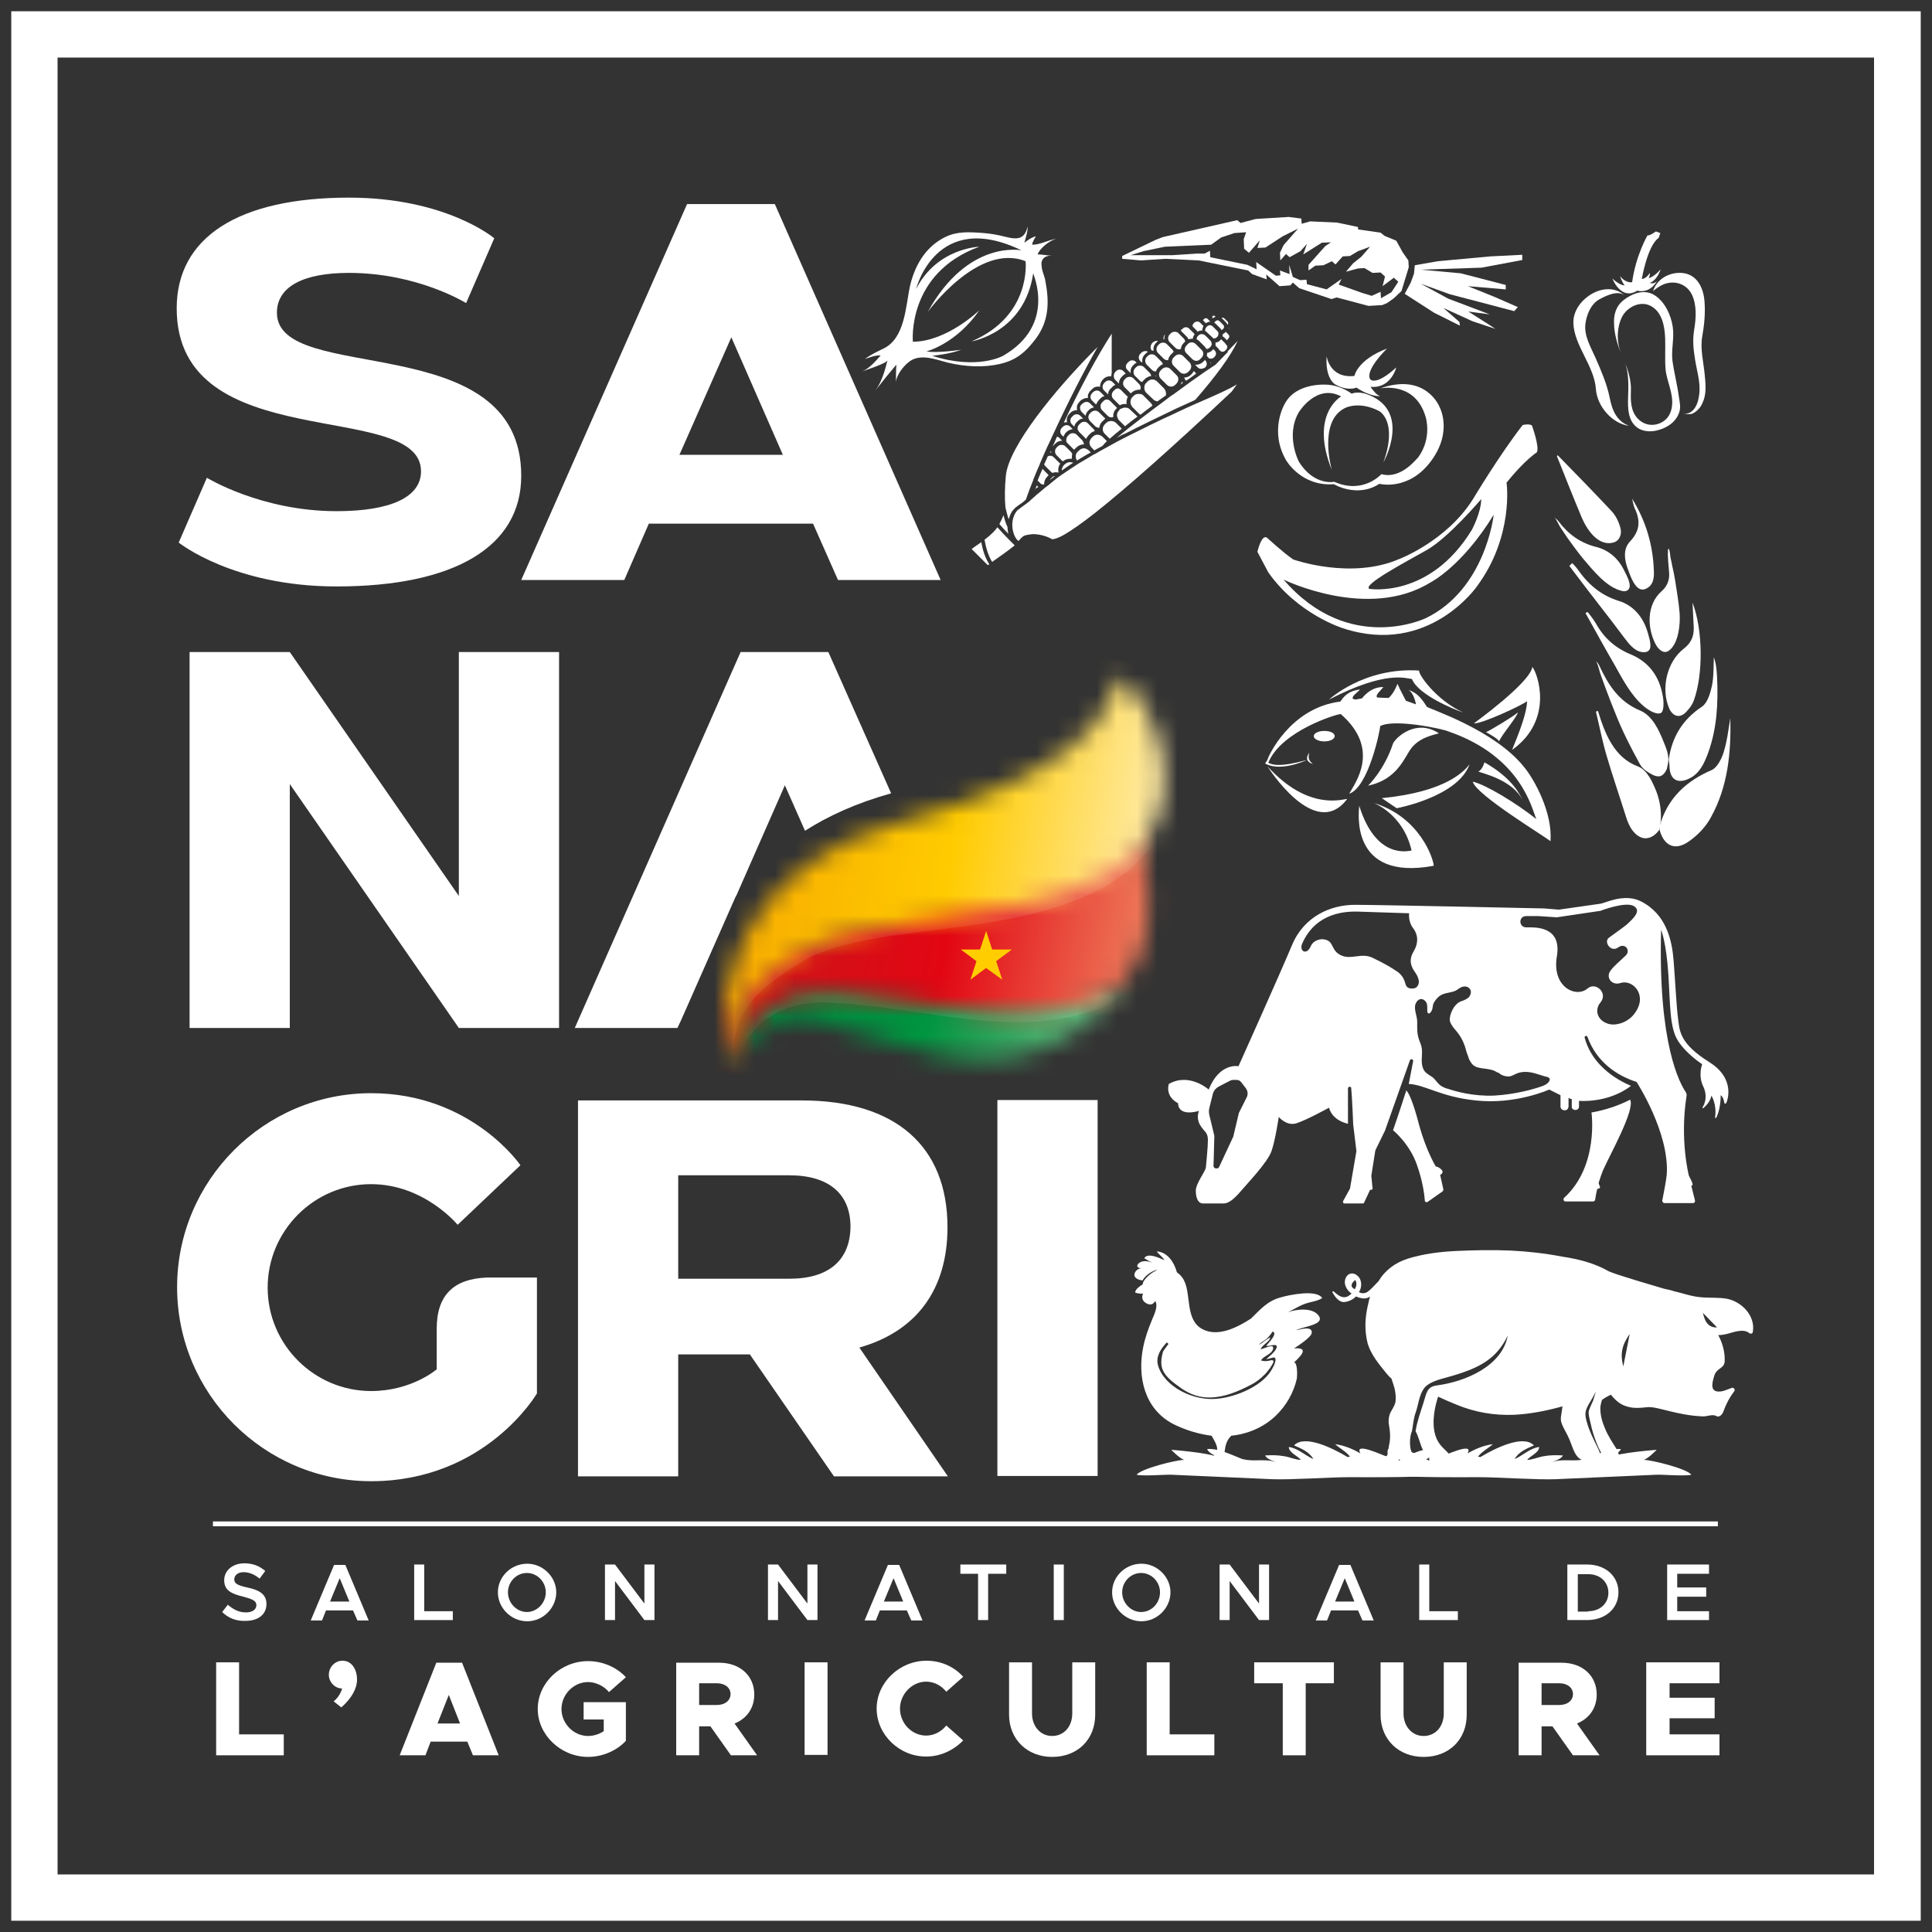 <svg width="96" height="96" viewBox="0 0 96 96" fill="none" xmlns="http://www.w3.org/2000/svg">
<rect x="0" y="0" width="96" height="96" fill="#333333" stroke="none"/>
<path d="M11.04 80.1L11.32 79.74C11.58 79.96 11.86 80.12 12.22 80.12C12.56 80.12 12.74 79.96 12.74 79.76C12.74 79.54 12.54 79.46 12.1 79.34C11.52 79.2 11.14 79.04 11.14 78.52C11.14 78.04 11.56 77.68 12.14 77.68C12.58 77.68 12.9 77.82 13.18 78.06L12.9 78.44C12.66 78.24 12.38 78.12 12.1 78.12C11.82 78.12 11.64 78.28 11.64 78.48C11.64 78.7 11.84 78.78 12.28 78.88C12.86 79 13.24 79.2 13.24 79.7C13.24 80.2 12.86 80.54 12.2 80.54C11.74 80.56 11.34 80.4 11.04 80.1Z" fill="white"/>
<path d="M17.54 80.02H16.2L16 80.52H15.44L16.6 77.76H17.16L18.32 80.52H17.76L17.54 80.02ZM17.36 79.58L16.88 78.42L16.4 79.58H17.36Z" fill="white"/>
<path d="M22.5 80.06V80.5H20.58V77.74H21.08V80.06H22.5Z" fill="white"/>
<path d="M24.74 79.12C24.74 78.34 25.4 77.7 26.2 77.7C26.98 77.7 27.64 78.36 27.64 79.12C27.64 79.9 26.98 80.56 26.2 80.56C25.4 80.56 24.74 79.9 24.74 79.12ZM27.12 79.12C27.12 78.6 26.7 78.16 26.18 78.16C25.66 78.16 25.24 78.6 25.24 79.12C25.24 79.66 25.68 80.1 26.18 80.1C26.68 80.1 27.12 79.66 27.12 79.12Z" fill="white"/>
<path d="M30.06 77.74H30.56L32.02 79.68V77.74H32.52V80.5H32.02L30.56 78.56V80.5H30.06V77.74Z" fill="white"/>
<path d="M38.16 77.74H38.66L40.12 79.68V77.74H40.62V80.5H40.12L38.66 78.56V80.5H38.16V77.74Z" fill="white"/>
<path d="M45.06 80.02H43.72L43.52 80.52H42.96L44.12 77.76H44.68L45.84 80.52H45.28L45.06 80.02ZM44.88 79.58L44.4 78.42L43.92 79.58H44.88Z" fill="white"/>
<path d="M48.6 78.2H47.72V77.74H50V78.2H49.1V80.5H48.6V78.2Z" fill="white"/>
<path d="M52.86 77.74H52.36V80.5H52.86V77.74Z" fill="white"/>
<path d="M55.26 79.12C55.26 78.34 55.92 77.7 56.72 77.7C57.5 77.7 58.16 78.36 58.16 79.12C58.16 79.9 57.5 80.56 56.72 80.56C55.92 80.56 55.26 79.9 55.26 79.12ZM57.64 79.12C57.64 78.6 57.22 78.16 56.7 78.16C56.18 78.16 55.76 78.6 55.76 79.12C55.76 79.66 56.2 80.1 56.7 80.1C57.22 80.1 57.64 79.66 57.64 79.12Z" fill="white"/>
<path d="M60.6 77.74H61.1L62.56 79.68V77.74H63.06V80.5H62.56L61.1 78.56V80.5H60.6V77.74Z" fill="white"/>
<path d="M67.48 80.02H66.14L65.94 80.52H65.38L66.54 77.76H67.1L68.26 80.52H67.7L67.48 80.02ZM67.3 79.58L66.82 78.42L66.34 79.58H67.3Z" fill="white"/>
<path d="M72.44 80.06V80.5H70.52V77.74H71.02V80.06H72.44Z" fill="white"/>
<path d="M77.88 77.74H78.86C79.78 77.74 80.42 78.32 80.42 79.12C80.42 79.92 79.78 80.5 78.86 80.5H77.88V77.74ZM78.92 80.06C79.5 80.06 79.92 79.68 79.92 79.14C79.92 78.6 79.5 78.22 78.92 78.22H78.4V80.08H78.92V80.06Z" fill="white"/>
<path d="M83.34 78.2V78.88H84.78V79.34H83.34V80.06H84.92V80.5H82.84V77.74H84.92V78.2H83.34Z" fill="white"/>
<path d="M14.1 86.18V87.22H10.74V82.6H11.88V86.18H14.1Z" fill="white"/>
<path d="M16.58 84.54C16.8 84.36 16.94 84.12 17 83.9C16.64 83.9 16.34 83.58 16.34 83.22C16.34 82.84 16.64 82.52 17.02 82.52C17.44 82.52 17.74 82.9 17.74 83.46C17.74 83.9 17.48 84.38 16.96 84.84L16.58 84.54Z" fill="white"/>
<path d="M23.22 86.54H21.4L21.14 87.22H19.86L21.68 82.62H22.96L24.78 87.22H23.5L23.22 86.54ZM22.86 85.64L22.3 84.22L21.74 85.64H22.86Z" fill="white"/>
<path d="M29 84.58H31.1V86.5C30.64 87 29.92 87.3 29.22 87.3C27.86 87.3 26.72 86.2 26.72 84.92C26.72 83.62 27.86 82.54 29.22 82.54C29.94 82.54 30.64 82.84 31.1 83.34L30.26 84.08C30.02 83.78 29.6 83.58 29.22 83.58C28.5 83.58 27.9 84.2 27.9 84.92C27.9 85.66 28.52 86.26 29.22 86.26C29.48 86.26 29.76 86.18 30 86.02V85.44H29V84.58Z" fill="white"/>
<path d="M36.32 87.22L35.3 85.78H34.74V87.22H33.6V82.62H35.74C36.76 82.62 37.48 83.26 37.48 84.2C37.48 84.88 37.1 85.4 36.5 85.64L37.62 87.22H36.32ZM34.74 84.72H35.62C36.02 84.72 36.3 84.5 36.3 84.18C36.3 83.86 36.02 83.64 35.62 83.64H34.74V84.72Z" fill="white"/>
<path d="M41.12 82.6H39.98V87.2H41.12V82.6Z" fill="white"/>
<path d="M43.56 84.9C43.56 83.6 44.7 82.52 46.04 82.52C46.76 82.52 47.42 82.82 47.86 83.32L47.02 84.06C46.78 83.76 46.42 83.56 46.02 83.56C45.32 83.56 44.72 84.18 44.72 84.9C44.72 85.64 45.32 86.24 46.02 86.24C46.42 86.24 46.78 86.04 47.02 85.74L47.86 86.48C47.4 86.96 46.74 87.28 46.04 87.28C44.7 87.3 43.56 86.2 43.56 84.9Z" fill="white"/>
<path d="M50.14 85.2V82.6H51.28V85.14C51.28 85.78 51.7 86.26 52.28 86.26C52.86 86.26 53.28 85.8 53.28 85.14V82.6H54.42V85.2C54.42 86.44 53.54 87.3 52.28 87.3C51.04 87.3 50.14 86.42 50.14 85.2Z" fill="white"/>
<path d="M60.34 86.18V87.22H56.98V82.6H58.12V86.18H60.34Z" fill="white"/>
<path d="M63.74 83.64H62.32V82.6H66.28V83.64H64.88V87.22H63.74V83.64Z" fill="white"/>
<path d="M68.6 85.2V82.6H69.74V85.14C69.74 85.78 70.16 86.26 70.74 86.26C71.32 86.26 71.74 85.8 71.74 85.14V82.6H72.88V85.2C72.88 86.44 72 87.3 70.74 87.3C69.48 87.3 68.6 86.42 68.6 85.2Z" fill="white"/>
<path d="M78.16 87.22L77.14 85.78H76.6V87.22H75.46V82.62H77.6C78.62 82.62 79.34 83.26 79.34 84.2C79.34 84.88 78.96 85.4 78.36 85.64L79.48 87.22H78.16ZM76.6 84.72H77.48C77.88 84.72 78.16 84.5 78.16 84.18C78.16 83.86 77.88 83.64 77.48 83.64H76.6V84.72Z" fill="white"/>
<path d="M82.96 83.64V84.36H85.2V85.38H82.96V86.18H85.44V87.22H81.8V82.6H85.44V83.64H82.96Z" fill="white"/>
<path d="M93.14 93.14H2.86V2.86H93.12V93.14H93.14ZM95.44 0.56H0.56V95.44H95.44V0.56Z" fill="white"/>
<mask id="mask0_53_200" style="mask-type:luminance" maskUnits="userSpaceOnUse" x="36" y="48" width="20" height="6">
<path d="M45.38 49.24C41.22 48.88 39.8 48.64 38.16 49.72C36.52 50.8 36.4 53.14 36.4 53.14C36.4 53.14 37 51.18 39.14 50.72C40.2 50.5 41.84 51.08 43.74 51.66C45.7 52.26 47.92 52.88 49.98 52.58C54.02 52 55.82 48.82 55.82 48.82C55.82 48.82 49.56 49.6 45.38 49.24Z" fill="white"/>
</mask>
<g mask="url(#mask0_53_200)">
<path d="M57.16 49.08L38.28 42.92L35.08 52.7L53.96 58.86L57.16 49.08Z" fill="url(#paint0_linear_53_200)"/>
</g>
<mask id="mask1_53_200" style="mask-type:luminance" maskUnits="userSpaceOnUse" x="36" y="48" width="20" height="6">
<path d="M45.38 49.24C41.22 48.88 39.8 48.64 38.16 49.72C36.52 50.8 36.4 53.14 36.4 53.14C36.4 53.14 37 51.18 39.14 50.72C40.2 50.5 41.84 51.08 43.74 51.66C45.7 52.26 47.92 52.88 49.98 52.58C54.02 52 55.82 48.82 55.82 48.82C55.82 48.82 49.56 49.6 45.38 49.24Z" fill="white"/>
</mask>
<g mask="url(#mask1_53_200)">
<g opacity="0.1">
<mask id="mask2_53_200" style="mask-type:luminance" maskUnits="userSpaceOnUse" x="36" y="41" width="22" height="13">
<path d="M57.16 41.76H36.36V53.62H57.16V41.76Z" fill="white"/>
</mask>
<g mask="url(#mask2_53_200)">
<path d="M36.46 53.62C36.46 53.62 36.66 49.56 41.38 49.821C46.08 50.081 50.42 51.66 54.56 50.141C58.72 48.62 56.64 41.74 56.64 41.74C56.64 41.74 43.42 46.1 39.48 47.321C35.54 48.56 36.46 53.62 36.46 53.62Z" fill="white"/>
</g>
</g>
</g>
<mask id="mask3_53_200" style="mask-type:luminance" maskUnits="userSpaceOnUse" x="36" y="41" width="22" height="13">
<path d="M39.42 46.84C35.48 48.06 36.4 53.12 36.4 53.12C36.4 53.12 36.6 49.06 41.32 49.32C46.02 49.58 50.36 51.16 54.5 49.64C58.66 48.12 56.58 41.24 56.58 41.24C56.58 41.24 43.36 45.62 39.42 46.84Z" fill="white"/>
</mask>
<g mask="url(#mask3_53_200)">
<path d="M60.9 41.7L36.34 36.9L33.24 52.7L57.8 57.5L60.9 41.7Z" fill="url(#paint1_linear_53_200)"/>
</g>
<mask id="mask4_53_200" style="mask-type:luminance" maskUnits="userSpaceOnUse" x="36" y="41" width="22" height="13">
<path d="M39.42 46.84C35.48 48.06 36.4 53.12 36.4 53.12C36.4 53.12 36.6 49.06 41.32 49.32C46.02 49.58 50.36 51.16 54.5 49.64C58.66 48.12 56.58 41.24 56.58 41.24C56.58 41.24 43.36 45.62 39.42 46.84Z" fill="white"/>
</mask>
<g mask="url(#mask4_53_200)">
<g opacity="0.1">
<mask id="mask5_53_200" style="mask-type:luminance" maskUnits="userSpaceOnUse" x="36" y="31" width="23" height="23">
<path d="M58.58 31.7H36.04V53.58H58.58V31.7Z" fill="white"/>
</mask>
<g mask="url(#mask5_53_200)">
<path d="M36.46 53.56C35.12 49.261 36.78 44.641 44.7 41.6C52.1 38.761 55.88 34.74 56.18 31.68C58.6 33.861 60.56 40.84 54.9 44.041C50.14 46.74 43.1 45.74 39.72 47.861C37.4 49.321 36.14 50.441 36.46 53.56Z" fill="white"/>
</g>
</g>
</g>
<mask id="mask6_53_200" style="mask-type:luminance" maskUnits="userSpaceOnUse" x="36" y="33" width="22" height="21">
<path d="M44.6 40.88C37.24 42.86 35.06 48.82 36.4 53.14C36.08 50 37.34 48.84 39.66 47.4C43.2 45.2 50.22 46.12 54.84 43.5C60.48 40.3 56.82 34.38 55.66 33.62C54.94 35.66 53.46 38.52 44.6 40.88Z" fill="white"/>
</mask>
<g mask="url(#mask6_53_200)">
<path d="M63.52 34.1L35.7 29.66L32.02 52.66L59.86 57.1L63.52 34.1Z" fill="url(#paint2_linear_53_200)"/>
</g>
<path d="M49 46.26L49.3 47.18H50.28L49.5 47.76L49.8 48.68L49 48.1L48.22 48.68L48.52 47.76L47.74 47.18H48.7L49 46.26Z" fill="#FFCD00"/>
<path d="M81 54.64C81 54.64 80.22 55.08 79.08 55.28C79.08 55.28 79.46 57.94 77.72 59.52C77.66 59.58 77.7 59.7 77.78 59.7H79.16C79.2 59.7 79.26 59.66 79.26 59.62C79.28 59.52 79.3 59.34 79.36 59.1C79.36 59.06 79.5 59.06 79.5 59.02C79.52 58.94 79.42 58.84 79.44 58.76C79.5 58.58 79.56 58.38 79.64 58.18C80 57.36 81.26 55.14 81 54.64Z" fill="white"/>
<path d="M69.88 54.18C69.88 54.18 69.4 55.66 69.22 56.16C69.22 56.16 70.06 56.84 70.42 57.92C70.7 58.72 70.78 59.38 70.8 59.66C70.8 59.72 70.88 59.76 70.94 59.72L71.68 59.2C71.7 59.18 71.72 59.14 71.72 59.1L71.56 58.38L71.62 58.34C71.68 58.3 71.7 58.22 71.66 58.16C71.6 58.08 71.52 58.02 71.42 57.98L71.34 57.96C71.34 57.96 70.86 57.16 70.52 55.92C70.2 54.68 70 54.32 69.88 54.18Z" fill="white"/>
<path d="M84.94 52.78C83.44 51.84 83.46 51.22 83.38 50.6C83.3 50 83.24 48.72 83.16 47.72C83.08 46.72 82.8 45.44 81.56 44.8C81.22 44.62 80.74 44.54 80.06 44.74L79.56 44.9L77.46 45.2L76.74 45.14C76.74 45.14 68.5 44.96 67.32 44.96C66.14 44.96 64.8 45.52 64.2 46.96C63.58 48.44 61.54 52.98 61.54 52.98C61.54 52.98 60.6 52.78 60.06 54.14C60.06 54.14 59.1 53.28 58.08 53.86C58.08 53.86 57.86 54.46 58.54 54.82C58.54 54.82 58.48 55.5 59.58 55.2C59.58 55.2 59.42 55.52 59.62 55.88C59.82 56.24 60.02 56.24 60.02 56.64C60.02 57.02 59.94 57.76 59.92 58C59.9 58.22 59.4 58.82 59.42 59.18C59.42 59.5 59.52 59.8 59.78 59.8H60.8C61.06 59.8 61.34 59.56 61.68 59.16C62.02 58.76 62.98 57.76 63.18 57.2C63.38 56.62 63.54 55.5 63.54 55.5C63.54 55.5 63.92 55.96 64.4 55.82C64.88 55.68 66.04 55.04 66.04 55.04C66.04 55.04 66.14 55.64 66.98 55.84V54.08C66.98 54.04 67.02 54 67.06 54C67.1 54 67.14 54.02 67.14 54.06C67.18 54.4 67.24 55.88 67.24 55.88L67.4 57.2L67.08 59.06L66.74 59.68C66.72 59.72 66.74 59.8 66.8 59.8H67.72C67.74 59.8 67.78 59.78 67.78 59.76L68.08 59.12H68.14C68.18 59.12 68.22 59.08 68.2 59.04L68.14 58.42L68.34 57.16L68.82 56.18L70.06 52.68C70.08 52.64 70.12 52.62 70.16 52.64C70.2 52.64 70.22 52.68 70.22 52.72L70 53.86C70.82 53.9 71.58 54.5 73.32 54.68C75.3 54.9 76.98 54.14 76.98 54.14L77.54 54.42V54.98C77.54 55.22 77.94 55.26 77.94 54.96C77.94 54.66 77.94 54.56 77.94 54.56L78.1 54.62V55C78.1 55.2 78.46 55.22 78.46 54.98C78.46 54.76 78.46 54.7 78.46 54.7C78.46 54.7 79.88 54.84 81.04 53.96C81.08 53.94 79.22 53.34 78.74 51.56C78.74 51.52 78.74 51.5 78.78 51.48C78.82 51.46 78.86 51.48 78.88 51.52C79.34 52.8 80.38 53.46 81.32 53.76C81.32 53.76 82.96 56.28 82.82 58.36C82.8 58.62 82.66 59.34 82.6 59.64C82.58 59.7 82.64 59.78 82.7 59.78H84.12C84.2 59.78 84.24 59.72 84.22 59.64L84.04 58.92C84.04 58.92 84.08 58.92 84.1 58.88C84.12 58.82 84.04 58.66 84.04 58.66L83.92 58.42C83.92 58.42 83.46 56.66 83.8 54.48C83.82 54.4 83.8 54.32 83.76 54.26C83.48 53.84 82.38 51.9 82.54 46.2C82.54 46.2 82.8 46.84 82.9 48.42C83 50 82.96 51.06 83.38 51.72C83.8 52.38 84.58 52.88 84.58 52.88C84.58 52.88 84.36 53.44 84.64 54C84.84 54.42 84.74 54.8 84.6 55.02C84.58 55.06 84.62 55.08 84.64 55.06C84.78 54.94 84.98 54.74 85.04 54.44C85.04 54.44 85.32 54.88 85.22 55.52C85.22 55.56 85.26 55.56 85.28 55.54C85.38 55.34 85.5 54.96 85.5 54.42C85.5 54.42 85.64 54.5 85.68 54.8C85.68 54.84 85.76 54.86 85.78 54.8C85.92 54.48 86.1 53.5 84.94 52.78ZM61.96 54.5L61.56 55.3L61.28 56.48L60.58 57.98C60.56 58.04 60.5 58.06 60.44 58.06C60.36 58.06 60.28 58 60.3 57.9L60.34 56.44L60.1 55.44C60.06 55.3 60.06 55.16 60.1 55.02L60.26 54.38C60.3 54.2 60.42 54.06 60.58 53.98L61.12 53.7C61.16 53.68 61.22 53.66 61.26 53.66H61.44C61.54 53.66 61.62 53.7 61.68 53.78L61.88 54.04C62 54.18 62.02 54.36 61.96 54.5ZM69.84 48.9C69.78 48.7 69.72 48.5 69.46 48.3C69.14 48.08 68.8 47.88 68.22 47.6C67.66 47.32 67.16 47.7 66.66 47.48C66.2 47.28 66.26 46.92 66.02 46.76C65.7 46.56 65.26 46.72 65.14 47C65.02 47.28 64.86 47.32 64.76 47.26C64.66 47.2 64.64 47.04 64.7 46.9C65 46.2 65.72 45.22 67.56 45.3C69.42 45.36 70.02 45.38 70.02 45.38C70.02 45.38 69.96 45.8 70.22 46.12C70.46 46.44 70.5 46.84 70.24 47.28C69.98 47.72 70.12 48.04 70.32 48.32C70.42 48.46 70.48 48.6 70.5 48.74C70.52 48.88 70.44 49.06 70.3 49.1C70.14 49.14 69.9 49.14 69.84 48.9ZM76.66 53.96C76.22 54.12 75.3 54.38 74.24 54.44C73.2 54.48 72.36 54.24 71.94 54.1C71.84 54.08 71.76 54.04 71.68 54C71.64 53.98 71.62 53.96 71.58 53.94C71.42 53.82 71.34 53.66 71.2 53.54C71.06 53.44 70.9 53.36 70.8 53.24C70.58 52.96 70.66 52.6 70.66 52.26C70.66 52.08 70.62 51.92 70.54 51.74C70.4 51.38 70.42 51.14 70.42 50.76C70.42 50.46 70.2 50.08 70.38 49.8C70.48 49.64 70.64 49.58 70.8 49.72C70.94 49.84 70.92 50.02 70.92 50.2C70.92 50.44 71.06 50.38 71.14 50.22C71.2 50.1 71.18 49.96 71.24 49.84C71.32 49.7 71.42 49.56 71.58 49.46C71.74 49.36 71.92 49.34 72.1 49.3C72.18 49.28 72.26 49.26 72.34 49.22C72.42 49.18 72.48 49.12 72.56 49.08C72.7 49 72.9 48.98 73.02 49.12C73.14 49.24 73.08 49.44 72.98 49.56C72.86 49.66 72.72 49.72 72.58 49.76C72.44 49.82 72.34 49.92 72.24 50.06C72.14 50.22 72.06 50.4 72.04 50.6C72.02 50.78 72.12 50.92 72.22 51.06C72.34 51.2 72.46 51.34 72.56 51.5C72.66 51.66 72.74 51.84 72.8 52.02C72.84 52.16 72.88 52.32 72.94 52.46C72.98 52.6 73.04 52.74 73.14 52.86C73.24 52.98 73.38 53.04 73.52 53.06C73.68 53.1 73.86 53.1 74.02 53.14C74.16 53.16 74.3 53.22 74.42 53.3C74.44 53.3 74.44 53.3 74.46 53.3C74.56 53.4 74.7 53.46 74.84 53.48C74.9 53.48 74.98 53.5 75.04 53.48C75.12 53.46 75.2 53.42 75.28 53.38C75.56 53.24 75.84 53.24 76.14 53.3C76.4 53.36 76.64 53.46 76.9 53.52C77.14 53.6 76.94 53.86 76.66 53.96ZM81.22 50.36C80.9 50.8 80.32 50.98 79.94 50.88C79.36 50.72 79.22 50.18 79.52 49.82C79.92 49.36 79.3 48.76 78.88 49.12C78.32 49.6 77.1 49.06 77.36 47.52C77.62 45.98 76.22 46.08 75.84 46.08C75.46 46.08 75.44 45.52 75.84 45.52C76.22 45.52 76.44 45.52 76.44 45.52L77.36 45.58L79.52 45.26C79.52 45.26 80.76 44.78 81.18 45.02C81.6 45.26 81.1 45.68 80.92 45.86C80.74 46.04 80.2 46.4 79.94 46.6C79.68 46.8 80.04 47.34 80.4 47.08C80.76 46.82 81.04 47.24 80.78 47.48C80.52 47.74 80.22 47.96 80.02 48.24C79.78 48.56 80.08 49 80.54 48.84C81.14 48.66 81.9 49.46 81.22 50.36Z" fill="white"/>
<path d="M56.4 64.22C56.52 64.28 56.66 64.28 56.8 64.28C56.72 64.44 56.74 64.64 56.96 64.76C57.18 64.88 57.32 64.8 57.4 64.64C57.56 64.9 57.36 65.3 57.26 65.54C57.06 66.02 56.9 66.46 56.8 66.96C56.52 68.38 56.84 70 58.3 70.76C58.9 71.06 59.56 71.26 60.2 71.34C60.32 71.54 60.48 71.8 60.48 72C60.48 72.14 60.42 72.26 60.32 72.34C60.22 72.44 60.1 72.52 59.98 72.58C60.4 72.6 60.68 72.7 60.8 72.38C60.82 72.34 60.82 72.28 60.84 72.2C60.88 71.96 60.88 71.8 61 71.58C61.04 71.5 61.1 71.42 61.18 71.34C61.98 71.26 62.76 70.94 63.38 70.36C63.92 69.84 64.28 69.2 64.44 68.5C64.46 68.38 64.48 67.7 64.3 67.7C64.64 67.38 65.08 66.94 64.3 67C64.46 66.9 65.14 66.46 65.18 66.24C65.22 65.86 64.62 66.06 64.4 66.1C64.7 65.92 65.82 65.84 65.54 65.4C65.26 64.96 64.46 65.04 64 65.2C64.3 65.06 64.56 64.88 64.86 64.78C65.14 64.68 65.46 64.66 65.7 64.5C65.42 64.06 64.08 64.34 63.66 64.46C62.96 64.64 62.6 65.1 62.16 65.52C61.48 65.96 60.54 66.44 59.78 66.06C58.88 65.62 59.2 64.36 58.84 63.64C58.76 63.46 58.62 63.32 58.48 63.22C58.34 62.72 58.02 62.22 57.48 62.18C57.58 62.34 57.76 62.44 57.86 62.62C57.64 62.52 57.02 62.22 56.86 62.52C56.98 62.6 57.12 62.68 57.28 62.74C57.1 62.68 56.84 62.62 56.66 62.72C56.44 62.84 56.46 63.02 56.74 63.02C56.5 63 56.26 63.3 56.42 63.48C56.5 63.56 56.64 63.62 56.78 63.62C56.88 63.38 57.32 63.1 57.52 63.1C57.22 63.22 56.9 63.5 56.8 63.72C56.8 63.76 56.78 63.78 56.78 63.82C56.62 63.92 56.44 64.04 56.4 64.22ZM57.98 66.7C58 66.72 58.02 66.74 58.06 66.78C58 66.88 57.8 67.1 57.78 67.2C57.72 67.42 57.68 67.64 57.72 67.88C57.8 68.36 58.3 68.7 58.72 69C59.14 69.28 59.6 69.46 60.16 69.44C60.86 69.42 61.52 69.14 62.1 68.84C62.42 68.68 62.62 68.52 62.86 68.28C62.96 68.18 63.04 68.06 63.12 67.96C63.14 67.92 63.28 67.72 63.28 67.66C63.28 67.54 63.12 67.6 63.02 67.62C62.9 67.64 62.78 67.64 62.66 67.6C62.76 67.38 63.2 67.3 63.26 67.02C63.32 66.72 62.78 67.04 62.64 67.04C62.72 66.82 63.08 66.68 63.12 66.46C62.92 66.54 62.76 66.72 62.56 66.82C62.64 66.7 62.8 66.64 62.92 66.54C63.06 66.42 63.14 66.3 63.24 66.16C63.52 66.28 62.98 66.76 62.92 66.88C63.12 66.9 63.54 66.7 63.42 67C63.32 67.22 63.1 67.36 62.92 67.54C62.94 67.54 62.98 67.54 63 67.52C63.18 67.5 63.38 67.36 63.38 67.56C63.38 67.74 63.24 67.98 63.14 68.14C62.66 68.88 61.46 69.4 60.52 69.5C59.3 69.64 57.84 68.9 57.54 67.84C57.42 67.4 57.68 67.02 57.98 66.7Z" fill="white"/>
<path d="M85.84 64.54C85.42 64.46 84.96 64.5 84.52 64.46C84.04 64.42 83.62 64.26 83.18 64.16C83.02 64.1 82.86 64.08 82.7 64.04C82.38 63.94 80.28 63.34 79.92 63.16C79.22 62.76 78.42 62.56 77.62 62.44C76.78 62.28 75.92 62.18 75.06 62.14C74.16 62.1 73.26 62.12 72.36 62.16C71.54 62.2 70.74 62.3 69.96 62.54C69.32 62.74 68.8 63.14 68.5 63.66C68.32 63.84 68.14 64.06 67.94 64.2C67.84 64.26 67.72 64.28 67.6 64.24C67.58 64.22 67.54 64.22 67.52 64.2L67.54 64.18C67.68 63.96 67.68 63.58 67.46 63.4C67.3 63.24 67.04 63.22 66.9 63.44C66.72 63.74 66.88 64.08 67.16 64.28C67.1 64.32 67.06 64.36 67 64.4C66.72 64.56 66.48 64.36 66.28 64.18C66.24 64.14 66.18 64.18 66.22 64.24C66.34 64.44 66.52 64.7 66.78 64.7C67.02 64.68 67.22 64.58 67.38 64.42C67.52 64.48 67.66 64.52 67.78 64.52C67.9 64.52 68 64.48 68.08 64.42C68.02 64.58 68 64.76 67.96 64.9C67.82 65.52 67.8 66.14 67.96 66.76C68.12 67.3 68.5 67.76 68.84 68.18C68.92 68.28 69.02 68.4 69.14 68.5C69.16 68.58 69.2 68.66 69.22 68.74C69.32 69.02 69.38 69.36 69.34 69.66C69.3 69.88 69.14 70.06 69.06 70.26C69 70.44 68.98 70.62 69.02 70.82C69.08 71.18 69.1 71.46 69.02 71.82C68.96 72.08 69.02 72.34 69.28 72.44C69.46 72.52 70.04 72.7 70.18 72.46C70.26 72.34 70.18 72.22 70.12 72.1C70.04 71.88 70.04 71.42 70.14 71.16C70.14 71.14 70.14 71.14 70.16 71.12C70.2 70.84 70.26 70.42 70.32 70.26C70.48 69.84 70.5 69.32 70.78 68.96C71.08 68.6 71.74 68.5 72.18 68.36C73.54 67.96 74.38 67.5 74.92 66.36C74.64 67.9 72.78 68.66 71.4 68.84C70.88 68.9 70.88 69.26 70.72 69.74C70.58 70.18 70.4 70.68 70.34 71.12C70.5 71.4 70.56 71.76 70.7 72.04C70.84 72.32 70.98 72.42 71.26 72.5C71.48 72.56 71.74 72.64 71.98 72.58C72.12 72.54 72.14 72.38 72.04 72.28C71.8 72.02 71.56 71.86 71.4 71.52C71.12 70.92 71.24 70.12 71.42 69.52L71.46 69.4C71.76 69.54 72.08 69.68 72.38 69.8C73.3 70.18 74.26 70.34 75.24 70.3C76.04 70.26 76.86 70.1 77.64 69.88C77.62 70.06 77.58 70.24 77.56 70.42C77.54 70.6 77.6 70.76 77.68 70.92C77.82 71.18 77.96 71.44 78.06 71.72C78.18 72.02 78.28 72.4 78.6 72.54C78.76 72.6 78.98 72.56 79.16 72.58C79.32 72.6 79.48 72.62 79.64 72.56H79.66C79.54 72.36 79.46 72.06 79.38 71.92C79.18 71.52 78.98 71.12 78.86 70.7C78.72 70.24 78.76 70.08 79 69.68C79.1 69.52 79.2 69.34 79.3 69.14L79.16 69.6C78.9 70.2 78.88 70.06 79.04 70.74C79.16 71.32 79.46 72.16 79.8 72.54C80.08 72.68 80.42 72.6 80.44 72.34C80.44 72.2 80.36 72.08 80.3 71.96C80.1 71.64 79.9 71.34 79.76 71C79.62 70.68 79.52 70.34 79.52 69.98C79.52 69.84 79.56 69.7 79.6 69.56C79.74 69.46 79.88 69.38 80.04 69.3C80.24 69.54 80.46 69.76 80.76 69.86C81.14 70 81.48 69.96 81.88 69.92C82.36 69.88 83.36 70.34 84.64 70.38C84.84 70.38 85.1 70.26 85.28 70.36C85.44 70.46 85.6 70.26 85.64 70.12C85.78 69.74 85.94 69.44 86.18 69.12C86.24 69.04 86.14 68.94 86.06 68.96C85.82 69.04 85.58 69.18 85.32 69.14C84.94 69.08 85.12 68.58 85.18 68.36C85.32 67.92 85.72 68.04 85.7 67.56C85.7 67.12 85.58 66.72 85.38 66.34C85.52 66.34 85.66 66.32 85.82 66.28C86.14 66.2 86.62 66 86.92 66.24C87 66.3 87.1 66.26 87.1 66.16C87.22 65.38 86.56 64.7 85.84 64.54ZM67.32 64.06C67.1 63.96 67.1 63.8 67.34 63.6C67.44 63.76 67.4 63.92 67.32 64.06ZM80.66 67.9C80.5 67.28 80.58 66.86 80.98 66.28L80.66 67.9ZM84.62 65.24L85.32 65.96C84.86 65.98 84.7 65.62 84.62 65.24Z" fill="white"/>
<path d="M81.68 72.54C81.92 72.46 82.32 72.04 82.32 72.04C82.32 72.04 80.46 72.18 80.02 72.4C80.2 72.3 80.46 72.2 80.54 72C79.92 71.96 79.24 72.34 78.68 72.54C78.7 72.52 78.74 72.52 78.76 72.5C78.22 72.66 77.6 72.44 77.06 72.68C77.26 72.58 77.56 72.52 77.66 72.32C77.34 72.3 77.02 72.3 76.7 72.36C76.44 72.4 76.14 72.54 75.88 72.54C76.04 72.34 76.48 72.18 76.48 71.9C76.02 71.96 75.68 72.32 75.26 72.5C75.46 72.14 75.86 71.98 76.22 71.82C75.68 71.26 74.26 71.98 73.56 72.4C73.52 72.4 73.48 72.38 73.44 72.38C73.64 72.12 73.96 71.96 74.18 71.76C73.72 71.82 73.3 72 72.92 72.22C73.28 71.6 71.68 72.38 71.64 72.36C71.46 72.26 71.74 71.92 71.34 71.96C71.04 72 71 72.34 71.02 72.58C70.62 72.42 69.6 71.7 69.22 72.22C69.38 72.4 69.66 72.48 69.84 72.64C69.44 72.7 69.04 72.54 68.62 72.58C68.66 72.84 69.18 72.92 69.4 72.94C69.08 73.18 68.44 73.16 68.04 73.22C69.18 73.44 72.8 73.4 73.5 73.4C74.4 73.4 76.42 73.54 77.32 73.5C78.28 73.46 81.88 73.3 82.28 73.28C82.56 73.26 83.68 73.36 84.04 73.28C83.84 72.98 82.06 72.54 81.68 72.54Z" fill="white"/>
<path d="M58.84 72.54C58.6 72.46 58.2 72.04 58.2 72.04C58.2 72.04 60.06 72.18 60.5 72.4C60.32 72.3 60.06 72.2 59.98 72C60.6 71.96 61.28 72.34 61.84 72.54C61.82 72.52 61.78 72.52 61.76 72.5C62.3 72.66 62.92 72.44 63.46 72.68C63.26 72.58 62.96 72.52 62.86 72.32C63.18 72.3 63.5 72.3 63.82 72.36C64.08 72.4 64.38 72.54 64.64 72.54C64.48 72.34 64.04 72.18 64.04 71.9C64.5 71.96 64.84 72.32 65.26 72.5C65.06 72.14 64.66 71.98 64.3 71.82C64.84 71.26 66.26 71.98 66.96 72.4C67 72.4 67.04 72.38 67.08 72.38C66.88 72.12 66.56 71.96 66.34 71.76C66.8 71.82 67.22 72 67.6 72.22C67.24 71.6 68.84 72.38 68.88 72.36C69.06 72.26 68.78 71.92 69.18 71.96C69.48 72 69.52 72.34 69.5 72.58C69.9 72.42 70.92 71.7 71.3 72.22C71.14 72.4 70.86 72.48 70.68 72.64C71.08 72.7 71.48 72.54 71.9 72.58C71.86 72.84 71.34 72.92 71.12 72.94C71.44 73.18 72.08 73.16 72.48 73.22C71.34 73.44 67.72 73.4 67.02 73.4C66.12 73.4 64.1 73.54 63.2 73.5C62.24 73.46 58.64 73.3 58.24 73.28C57.96 73.26 56.84 73.36 56.48 73.28C56.68 72.98 58.46 72.54 58.84 72.54Z" fill="white"/>
<path d="M76.12 21.14C75.98 21.04 75.66 21.12 75.66 21.12C74.48 22.64 73.18 24.82 73.18 24.82C71.86 26.9 69.52 27.78 69.52 27.78C67.12 28.82 64.26 27.8 64.26 27.8C63.76 27.46 62.96 26.72 62.96 26.72C62.68 26.52 62.48 27.42 62.48 27.42L63.02 28.44C64.5 30.54 66.74 31.22 66.74 31.22C71 32.62 73.4 29.12 73.4 29.12C75.24 26.62 74.86 23.98 74.86 23.98C75.78 22.84 76.36 22.48 76.36 22.48C76.52 22.24 76.12 21.14 76.12 21.14ZM70.88 27.34C71.98 26.72 73.6 24.8 73.6 24.8C73.6 25.46 73.14 26.32 73.14 26.32C71.04 29.76 68.04 29.26 68.04 29.26C67.7 29.06 69.78 27.96 70.88 27.34ZM70.84 30.72C70.84 30.72 67.02 32.56 63.78 28.8C63.78 28.8 67.98 30.86 71.08 28.94C71.08 28.94 72.64 28.16 74.22 25.58C74.22 25.6 73.82 29.28 70.84 30.72Z" fill="white"/>
<path d="M52.26 12.7C52.02 12.7 51.8 12.64 51.56 12.64C51.66 12.34 52.2 11.9 52.54 11.86C52.12 11.9 51.72 12.16 51.3 12.16C51.24 12.14 51.46 11.74 51.48 11.74C51.28 11.78 51.06 11.94 50.9 12.06C50.96 11.84 51.08 11.48 51.06 11.26C50.88 12.08 50.3 11.84 49.68 11.7C49.32 11.62 48.96 11.58 48.6 11.56C47.94 11.52 47.38 11.52 46.78 11.88C45.92 12.38 45.44 13.26 45.22 14.2C45 15.2 44.98 16.8 43.9 17.32C43.58 17.48 43.26 17.62 42.98 17.84C43.2 17.76 43.52 17.64 43.76 17.66C43.52 17.94 43.18 18.32 42.84 18.46C43.02 18.38 44.06 18.06 44.1 17.9C43.98 18.4 43.8 19 43.5 19.4C43.84 18.96 44.18 18.54 44.54 18.12C44.52 18.42 44.52 18.7 44.52 19C44.54 18.6 44.98 18.06 45.32 17.88C45.88 17.6 46.54 17.88 47.1 18.02C47.94 18.22 48.86 18.28 49.7 18.08C50.5 17.9 50.98 17.48 51.46 16.84C52.14 15.94 52.14 14.98 51.94 13.94C51.9 13.7 51.78 13.5 51.76 13.24C51.7 12.9 51.88 12.7 52.26 12.7ZM49.84 17.68C49.84 17.68 48.58 18.4 46.32 17.68C46.32 17.68 47.18 17.6 47.76 17.38C47.76 17.38 46.52 17.56 46.04 17.46C46.04 17.46 47.52 17.08 48.66 15.42C48.66 15.42 47.04 16.98 45.36 16.98C45.36 16.98 45.04 13.58 48.66 12.26C48.66 12.26 46.56 12.32 45.52 14.36C45.52 14.36 46.5 10.38 50.76 12.44C50.76 12.44 48.1 11.88 46.1 15.5C46.1 15.5 48.6 12.04 50.96 12.98C50.96 12.98 51.28 15.68 48.28 16.96C48.28 16.96 50.9 16.54 51.34 13.58C51.32 13.6 52.52 16.14 49.84 17.68Z" fill="white"/>
<path d="M70 13.28L69.98 12.94L69.7 12.54L69.38 11.96L68.8 11.72L68.6 11.56L67.48 11.4V11.28L66.44 11.06L65.1 11L64.68 11.12L64.66 10.86L64.04 10.78L62.4 10.88L61.64 11.08L61.48 10.94L57.78 11.78L57.42 11.92L55.76 12.72V12.86L56.7 12.94L57.9 12.86L59.56 12.94L62.02 13.44L62.22 13.62L62.94 13.88L62.92 13.64L63.58 14.22L64.12 14.18L64.24 14.04L64.56 14.32L66.16 14.86L66.42 14.78L68 15.2L68.68 15.16L68.92 15.06L69.26 14.82L69.64 14.46L70 13.28ZM68.62 14.82L68.6 14.5L68.16 14.7L67.7 14.56L66.52 14.14L66.66 13.86L66.26 14.14L65.92 14.38L64.94 14.12L64.92 13.9L64.6 13.92L64.24 13.76L64.06 13.16L64.08 13.62L63.6 13.44L63.62 13.68L63.4 13.7L62.42 13.02L62.44 13.38L61.98 13.16L60.14 12.78L60.12 12.46L59.86 12.6H59.48L58.26 12.68H56.18L56.82 12.48L57.88 12.26L60.18 12.16L60.68 11.8L61.34 11.58L61.92 11.54L61.8 11.88L61.82 12.36L62.06 12.56L62.6 11.94L62.48 12.32L62.88 12.3L63.74 11.74L64.5 11.36L63.78 12.18L63.6 12.56L63.62 12.94L63.9 12.62L64.08 12.78L64.62 12.48L64.94 12.12L64.76 12.64L65.68 12.06L66.14 12.04L65.86 12.22L65.02 13.16V13.44L65.36 13.2L65.76 13.18L66.18 12.98L66.36 13.14L66.72 12.74L67.08 12.72L67.48 12.48L68.08 12.26L67.64 12.76L67.24 13.08L66.88 13.5L67.48 13.34L67.8 13.32L68.2 13.56L68.6 13.54L68.82 13.74L68.7 14.22L69.26 13.8L69.48 14L69.14 14.52L68.62 14.82Z" fill="white"/>
<path d="M70.3 13.18L71.44 12.98L74.06 12.74L75.64 12.66V12.92L73.62 13.3L70.6 13.4L72.58 13.58L74.82 14.16V14.38L72.94 14.22L74.28 14.76L75.42 15.26L75.24 15.46L72.04 14.62L70.6 14.1L71.96 14.84L74.02 15.62L72.96 15.48L74 16.14L74.3 16.34L73.16 15.96L71.72 15.3L72.52 16L72.54 16.18L71.26 15.54L69.8 14.6L70.1 14.04L70.26 13.6L70.3 13.18Z" fill="white"/>
<path d="M80.96 21.16C80.32 20.94 80.1 20.36 79.98 19.74C79.84 19.06 79.56 18.42 79.28 17.78C79.04 17.24 78.7 16.68 78.78 16.08C78.84 15.64 79.04 15.12 79.46 14.88C79.78 14.7 80.4 14.4 80.72 14.68C80.28 14.26 79.62 14.3 79.1 14.6C78.58 14.9 78.16 15.44 78.18 16.06C78.22 17.18 79.22 18.18 79.3 19.34C79.36 20.18 80.1 21.06 80.96 21.16Z" fill="white"/>
<path d="M81.98 15.18C82.58 15.46 82.72 16.2 82.74 16.8C82.76 17.32 82.72 17.82 82.76 18.34C82.82 18.96 83.16 19.54 83.08 20.18C83.04 20.52 82.88 20.82 82.58 20.98C82.18 21.2 81.72 21.14 81.4 20.82C81.02 20.44 81.02 19.9 81.04 19.4C81.06 18.92 80.9 18.4 80.72 17.96C80.94 18.48 80.92 19.16 80.9 19.72C80.88 20.28 80.88 20.94 81.4 21.28C81.66 21.44 82 21.46 82.28 21.4C82.76 21.3 83.24 21.02 83.42 20.54C83.54 20.26 83.46 19.98 83.42 19.7C83.34 19.1 83.18 18.5 83.1 17.9C83.04 17.36 83.2 16.8 83.12 16.26C83.04 15.66 82.72 14.98 82.2 14.66C81.68 14.34 81.06 14.6 80.64 14.94C80.3 15.22 80.18 15.64 80.2 16.06C80.2 16.56 80.38 17.18 80.58 17.62C80.32 17.06 80.32 16.3 80.6 15.74C80.84 15.28 81.46 14.94 81.98 15.18Z" fill="white"/>
<path d="M83.4 13.56C84.28 13.52 84.66 14.26 84.7 15.04C84.74 15.6 84.68 16.18 84.58 16.74C84.48 17.34 84.64 17.96 84.7 18.56C84.74 18.98 84.8 19.46 84.66 19.86C84.6 20.02 84.54 20.18 84.42 20.3C84.34 20.4 84.24 20.48 84.12 20.54C84.06 20.58 83.96 20.58 83.88 20.58C83.78 20.58 83.7 20.56 83.62 20.56C84.2 20.62 84.4 20 84.44 19.54C84.5 18.96 84.3 18.38 84.22 17.82C84.14 17.32 84.1 16.9 84.18 16.4C84.28 15.82 84.32 15.14 84.06 14.62C83.88 14.26 83.52 14.04 83.12 14.04C82.72 14.04 82.44 14.22 82.14 14.46C82.32 13.9 82.86 13.58 83.4 13.56Z" fill="white"/>
<path d="M80.12 13.84C80.12 13.84 80.54 14.96 81.36 14.44C81.36 14.44 81.94 14.64 82.34 13.96C82.34 13.96 82.2 14.14 81.98 14.06C81.98 14.06 82.32 13.96 82.52 13.38C82.52 13.38 82.2 13.76 81.92 13.82C81.92 13.82 82 13.68 81.98 13.56C81.98 13.56 81.8 13.86 81.58 13.86C81.58 13.86 81.86 12.2 82.42 11.82L82.5 11.58L82.28 11.5C82.28 11.5 81.98 11.72 81.86 11.7C81.86 11.7 81.28 12.7 81.1 14.02C81.1 14.02 80.8 14.1 80.5 13.72C80.5 13.72 80.58 14 80.74 14.2C80.76 14.16 80.54 14.24 80.12 13.84Z" fill="white"/>
<path d="M68.64 23.56C68.64 23.56 67.74 24.58 66.3 23.94C66.3 23.94 65.3 24.16 64.54 22.94C64.54 22.94 63.86 21.64 64.54 20.48C64.54 20.48 65.42 19.04 66.64 19.7C66.64 19.7 65.06 20.58 66.18 23.36C66.18 23.36 65.48 20.96 66.82 20.28C66.82 20.28 67.5 19.9 68.52 20.42C68.52 20.42 69.48 20.9 68.74 22.98C68.74 22.98 70.22 20.34 67.84 19.56C67.84 19.56 67.46 19.44 67.16 19.56C67.16 19.56 66.68 19.18 66.02 19.12C66.02 19.12 64.4 18.94 63.82 20.1C63.82 20.1 63.06 21.4 63.9 22.86C63.9 22.86 64.64 24.18 66.28 24.06C66.28 24.06 67.44 24.76 68.54 24.04C68.54 24.04 69.98 24.42 71.1 22.92C72.22 21.42 71.52 20.2 71.52 20.2C71.52 20.2 70.84 18.5 68.58 19.3C68.58 19.3 70.32 18.92 70.84 20.72C70.84 20.72 71.18 21.76 70.46 22.74C70.42 22.74 69.64 23.84 68.64 23.56Z" fill="white"/>
<path d="M67.4 19.26C67.4 19.26 66.98 19.46 66.34 19.1C66.34 19.1 65.84 18.82 65.92 17.7C65.92 17.7 66.06 18.82 67.3 18.68C67.3 18.68 67.44 17.88 68.92 17.32C68.92 17.32 67.82 18.38 68.08 18.84C68.08 18.84 68.32 19.22 69.38 18.26C69.38 18.26 69.12 19.32 68.1 19.22C68.1 19.22 68.4 19.68 68.6 19.68C68.62 19.68 68.16 19.76 67.4 19.26Z" fill="white"/>
<path d="M82.46 41.22C82.68 42.06 83.26 42.3 83.96 41.78C84.38 41.48 84.78 41.06 85.02 40.6C85.86 39.08 86.02 37.4 85.98 35.68C85.88 36.26 85.82 36.84 85.64 37.4C85.54 37.72 85.32 38.14 85.06 38.26C83.8 38.8 82.88 39.64 82.48 41C82.48 41.06 82.46 41.14 82.46 41.22Z" fill="white"/>
<path d="M82.46 41.22C82.48 41.14 82.48 41.06 82.5 40.98C82.58 40.42 82.5 39.84 82.3 39.32C82.12 38.88 81.86 38.26 81.38 38.08C80.2 37.64 79.74 36.44 79.4 35.32C79.36 35.34 79.32 35.36 79.3 35.36C79.48 36.1 79.62 36.84 79.84 37.58C80.14 38.6 80.48 39.58 80.8 40.6C80.92 40.98 81.12 41.42 81.52 41.6C81.88 41.76 82.24 41.54 82.46 41.22Z" fill="white"/>
<path d="M82.92 37.74C82.94 37.88 82.96 38.02 82.96 38.16C83 38.72 83.34 38.94 83.86 38.72C84.44 38.48 84.68 37.94 84.88 37.4C85.32 36.18 85.38 34.92 85.32 33.64C85.3 33.32 85.28 32.98 85.16 32.66C85.14 33.14 85.16 33.64 85.06 34.1C84.98 34.46 84.84 34.94 84.56 35.12C83.6 35.76 83.08 36.62 82.92 37.74Z" fill="white"/>
<path d="M82.9 37.74C82.9 37.46 82.8 37.18 82.68 36.9C82.44 36.3 82.12 35.56 81.48 35.3C80.44 34.86 79.92 34.04 79.48 33.1C79.44 33 79.38 32.92 79.28 32.84C79.38 32.9 79.48 33.36 79.52 33.48C79.6 33.7 79.68 33.92 79.76 34.14C79.92 34.58 80.1 35.04 80.28 35.48C80.62 36.34 81.04 37.16 81.48 37.96C81.62 38.22 81.86 38.36 82.12 38.5C82.24 38.56 82.38 38.6 82.52 38.56C82.66 38.5 82.76 38.36 82.82 38.22C82.86 38.06 82.9 37.9 82.9 37.74Z" fill="white"/>
<path d="M84.1 29.94C84.12 30.34 84.14 30.76 84.16 31.16C84.18 31.6 84.04 31.94 83.68 32.22C82.82 32.88 82.52 34.22 82.94 35.2C83.12 35.6 83.46 35.7 83.76 35.4C83.92 35.24 84.08 35.04 84.16 34.82C84.64 33.52 84.62 31.3 84.1 29.94Z" fill="white"/>
<path d="M78.78 30.46C79.26 31.32 79.74 32.2 80.24 33.06C80.62 33.74 81.04 34.54 81.64 35.06C81.82 35.22 82.24 35.52 82.5 35.44C82.72 35.38 82.66 34.74 82.62 34.58C82.46 33.62 81.94 32.9 81.04 32.52C80.26 32.2 79.7 31.7 79.3 30.98C79.18 30.78 79.04 30.6 78.9 30.42C78.86 30.42 78.82 30.44 78.78 30.46Z" fill="white"/>
<path d="M77.36 22.66C77.76 23.66 78.16 24.68 78.58 25.68C78.82 26.26 79.38 27.16 80.16 26.96C80.48 26.88 80.6 26.54 80.52 26.24C80.44 25.94 80.3 25.64 80.08 25.4C79.2 24.46 78.3 23.54 77.4 22.62C77.38 22.64 77.38 22.64 77.36 22.66Z" fill="white"/>
<path d="M82.88 27.32C82.88 27.34 82.88 27.36 82.88 27.38C82.86 27.76 82.92 28.12 82.94 28.5C82.96 28.84 82.82 29.16 82.56 29.38C81.82 30.04 81.84 31.18 82.26 32C82.38 32.24 82.66 32.54 82.94 32.32C83.4 31.98 83.5 31.02 83.46 30.48C83.42 29.94 83.32 29.4 83.24 28.86C83.2 28.6 83.14 28.32 83.08 28.06C83.06 27.92 83.02 27.8 83 27.66C82.98 27.52 82.98 27.38 82.92 27.26C82.9 27.28 82.88 27.3 82.88 27.32Z" fill="white"/>
<path d="M77.98 28.12C78.54 28.86 79.1 29.6 79.68 30.34C79.96 30.7 80.24 31.06 80.52 31.44C80.76 31.74 81 32.14 81.34 32.32C81.56 32.44 81.94 32.48 82 32.18C82.04 31.94 81.92 31.6 81.86 31.38C81.64 30.66 81.16 30.08 80.44 29.86C79.54 29.58 78.92 29.04 78.4 28.3C78.32 28.18 78.22 28.08 78.12 27.98C78.08 28.02 78.04 28.06 77.98 28.12Z" fill="white"/>
<path d="M77.2 25.66C77.34 25.8 77.42 26.02 77.52 26.18C77.64 26.36 77.76 26.54 77.88 26.72C78.14 27.08 78.4 27.44 78.68 27.78C79.16 28.34 79.82 29.18 80.58 29.36C80.72 29.4 80.86 29.38 80.94 29.26C81.08 29.04 80.82 28.58 80.72 28.38C80.44 27.78 79.96 27.34 79.32 27.18C78.52 26.98 77.92 26.54 77.44 25.9C77.38 25.82 77.28 25.76 77.2 25.66Z" fill="white"/>
<path d="M81.1 24.78C81.14 24.94 81.16 25.1 81.22 25.24C81.52 25.86 81.5 26.38 80.98 26.92C80.64 27.3 80.72 27.82 80.88 28.26C81 28.58 81.26 29.42 81.72 29.28C82.14 29.14 82.2 28.74 82.18 28.38C82.14 27.08 81.78 25.88 81.1 24.78Z" fill="white"/>
<path d="M55 21.92L54.78 21.7C54.72 21.64 54.62 21.6 54.52 21.6C54.44 21.6 54.36 21.64 54.3 21.7L54.24 21.76C54.2 21.8 54.16 21.88 54.14 21.94C54.12 22.04 54.16 22.16 54.24 22.24L54.38 22.38C54.5 22.3 54.64 22.24 54.78 22.16C54.84 22.08 54.92 22 55 21.92Z" fill="white"/>
<path d="M55.46 21.02C55.36 20.92 55.22 20.9 55.08 20.94C55.04 20.96 55 20.98 54.96 21.02L54.9 21.08C54.76 21.22 54.76 21.44 54.9 21.56L55.14 21.8C55.32 21.64 55.52 21.48 55.74 21.3L55.46 21.02Z" fill="white"/>
<path d="M58.46 18.64L58.16 18.34C58.08 18.26 57.98 18.24 57.88 18.26C57.84 18.28 57.78 18.3 57.74 18.34L57.68 18.4C57.56 18.52 57.56 18.7 57.68 18.82L57.98 19.12C58.1 19.24 58.28 19.24 58.4 19.12L58.46 19.06C58.58 18.94 58.58 18.74 58.46 18.64Z" fill="white"/>
<path d="M57.92 19.44C57.9 19.38 57.88 19.34 57.84 19.3L57.5 18.96C57.44 18.9 57.36 18.86 57.3 18.86C57.2 18.84 57.1 18.88 57.02 18.96L56.96 19.02C56.92 19.06 56.9 19.08 56.88 19.14C56.84 19.26 56.86 19.4 56.94 19.5L56.96 19.52L57.3 19.84L57.32 19.86C57.34 19.88 57.36 19.9 57.38 19.9C57.42 19.92 57.46 19.94 57.52 19.94C57.66 19.84 57.8 19.74 57.94 19.64C57.94 19.58 57.94 19.5 57.92 19.44Z" fill="white"/>
<path d="M55.66 20.32L55.6 20.4C55.52 20.48 55.48 20.6 55.52 20.72C55.54 20.78 55.56 20.84 55.6 20.88L55.9 21.18C56.1 21.02 56.3 20.86 56.52 20.7C56.5 20.68 56.5 20.68 56.48 20.66L56.14 20.34C56.1 20.3 56.04 20.26 55.98 20.26C55.88 20.24 55.78 20.26 55.7 20.32C55.68 20.3 55.68 20.32 55.66 20.32Z" fill="white"/>
<path d="M54.82 19.94L54.76 20C54.66 20.1 54.66 20.28 54.76 20.38L55.04 20.66C55.12 20.74 55.22 20.76 55.32 20.72C55.3 20.56 55.36 20.4 55.48 20.3L55.5 20.28C55.5 20.26 55.48 20.26 55.48 20.24L55.2 19.96C55.08 19.82 54.92 19.82 54.82 19.94Z" fill="white"/>
<path d="M54.62 21.26C54.64 21.14 54.68 21.02 54.78 20.94L54.84 20.88C54.86 20.86 54.9 20.82 54.92 20.8C54.92 20.78 54.9 20.78 54.88 20.76L54.6 20.48C54.58 20.46 54.54 20.44 54.5 20.42C54.4 20.38 54.3 20.42 54.22 20.48L54.16 20.54C54.08 20.62 54.06 20.72 54.1 20.82C54.12 20.86 54.14 20.9 54.16 20.92L54.44 21.2C54.52 21.24 54.56 21.26 54.62 21.26Z" fill="white"/>
<path d="M53.98 21.8C54 21.74 54.04 21.68 54.1 21.62L54.16 21.56C54.22 21.5 54.3 21.44 54.4 21.42C54.38 21.38 54.36 21.34 54.34 21.32L54.06 21.04C54.04 21.02 54.04 21.02 54.02 21C53.92 20.94 53.78 20.94 53.68 21.04L53.62 21.1C53.56 21.16 53.52 21.26 53.56 21.36C53.58 21.4 53.6 21.44 53.62 21.46L53.9 21.74C53.92 21.78 53.96 21.8 53.98 21.8Z" fill="white"/>
<path d="M57.44 18.7C57.44 18.68 57.44 18.66 57.44 18.66H57.42C57.42 18.68 57.42 18.68 57.42 18.7C57.42 18.7 57.42 18.7 57.44 18.7Z" fill="white"/>
<path d="M56.28 19.72C56.26 19.74 56.26 19.74 56.24 19.76C56.18 19.84 56.16 19.96 56.18 20.06C56.2 20.12 56.22 20.16 56.26 20.22L56.6 20.56C56.62 20.58 56.64 20.6 56.66 20.6C56.66 20.6 56.66 20.6 56.68 20.6C56.86 20.46 57.06 20.3 57.26 20.16C57.26 20.12 57.24 20.1 57.22 20.08C57.22 20.06 57.2 20.04 57.18 20.02L57.16 20L56.82 19.66L56.8 19.64C56.76 19.6 56.72 19.58 56.66 19.58C56.54 19.56 56.42 19.58 56.34 19.66L56.28 19.72Z" fill="white"/>
<path d="M55.58 19.3C55.5 19.3 55.42 19.32 55.38 19.38L55.32 19.44C55.22 19.54 55.22 19.72 55.32 19.82L55.6 20.1C55.62 20.12 55.64 20.12 55.64 20.14C55.74 20.08 55.86 20.06 55.98 20.08C55.96 19.96 55.98 19.84 56.04 19.72C56.02 19.7 56.02 19.68 56 19.68L55.74 19.42C55.7 19.36 55.64 19.34 55.58 19.3Z" fill="white"/>
<path d="M53.78 21.88L53.5 21.6C53.4 21.5 53.22 21.5 53.12 21.6L53.06 21.66C53 21.72 52.98 21.8 52.98 21.9C52.98 21.96 53.02 22 53.06 22.04L53.34 22.32C53.36 22.34 53.36 22.34 53.38 22.34C53.38 22.32 53.4 22.32 53.42 22.3L53.48 22.24C53.58 22.14 53.72 22.08 53.86 22.08C53.86 22.02 53.82 21.94 53.78 21.88Z" fill="white"/>
<path d="M58.32 17.76C58.2 17.88 58.2 18.06 58.32 18.18L58.62 18.48C58.74 18.6 58.92 18.6 59.04 18.48L59.1 18.42C59.22 18.3 59.22 18.12 59.1 18L58.8 17.7C58.68 17.58 58.5 17.58 58.38 17.7L58.32 17.76Z" fill="white"/>
<path d="M58.28 19.38C58.3 19.38 58.3 19.36 58.32 19.36C58.3 19.36 58.28 19.36 58.28 19.38Z" fill="white"/>
<path d="M59.56 16.66L59.52 16.7C59.48 16.74 59.46 16.8 59.46 16.86C59.5 16.88 59.54 16.9 59.58 16.94L59.86 17.22C59.9 17.26 59.92 17.3 59.94 17.34C60 17.34 60.06 17.32 60.1 17.28L60.14 17.24C60.16 17.22 60.18 17.18 60.2 17.16C60.22 17.08 60.2 16.98 60.14 16.92L59.9 16.68C59.8 16.58 59.64 16.58 59.56 16.66Z" fill="white"/>
<path d="M58.96 17.16C58.84 17.28 58.84 17.46 58.96 17.56L59.24 17.84C59.36 17.96 59.54 17.96 59.64 17.84L59.7 17.78C59.82 17.66 59.82 17.48 59.7 17.38L59.42 17.1C59.3 16.98 59.12 16.98 59.02 17.1L58.96 17.16Z" fill="white"/>
<path d="M58.04 17.9C58.06 17.8 58.1 17.7 58.18 17.62L58.24 17.56C58.26 17.54 58.3 17.5 58.32 17.48C58.3 17.44 58.28 17.4 58.26 17.38L57.98 17.1C57.88 17 57.7 17 57.6 17.1L57.54 17.16C57.44 17.26 57.44 17.44 57.54 17.54L57.82 17.82C57.88 17.88 57.96 17.9 58.04 17.9Z" fill="white"/>
<path d="M57.82 16.86C57.84 16.86 57.86 16.86 57.86 16.86C57.84 16.78 57.86 16.7 57.9 16.62L57.88 16.64C57.86 16.66 57.86 16.66 57.84 16.68C57.82 16.74 57.8 16.8 57.82 16.86Z" fill="white"/>
<path d="M58.18 16.56L58.12 16.62C58.02 16.72 58.02 16.9 58.12 17L58.4 17.28C58.48 17.36 58.58 17.38 58.68 17.34C58.68 17.22 58.74 17.12 58.82 17.04L58.88 16.98C58.88 16.98 58.88 16.98 58.9 16.96C58.88 16.92 58.86 16.88 58.84 16.84L58.56 16.56C58.54 16.54 58.54 16.54 58.52 16.52C58.4 16.46 58.26 16.48 58.18 16.56Z" fill="white"/>
<path d="M57.44 18.46C57.46 18.38 57.5 18.32 57.56 18.26L57.62 18.2C57.66 18.16 57.72 18.12 57.78 18.1C57.78 18.04 57.74 18 57.7 17.96L57.42 17.68C57.32 17.58 57.14 17.58 57.04 17.68L56.98 17.74C56.88 17.84 56.88 18.02 56.98 18.12L57.26 18.4C57.32 18.44 57.38 18.46 57.44 18.46Z" fill="white"/>
<path d="M52.86 21C52.92 20.98 52.96 20.98 53.02 20.98C52.98 20.84 53.02 20.68 53.14 20.56L53.2 20.5C53.28 20.42 53.4 20.38 53.52 20.38C53.5 20.26 53.5 20.14 53.58 20.04C53.6 20.02 53.62 19.98 53.64 19.96L53.7 19.9C53.72 19.88 53.74 19.86 53.76 19.86C53.86 19.8 53.96 19.76 54.06 19.78C54.04 19.68 54.06 19.58 54.12 19.5C54.14 19.46 54.16 19.44 54.2 19.4L54.26 19.34C54.3 19.32 54.32 19.28 54.36 19.26C54.46 19.2 54.56 19.2 54.66 19.22C54.66 19.1 54.7 18.98 54.78 18.88L54.84 18.82C54.94 18.72 55.1 18.68 55.22 18.7C55.22 18.66 55.22 18.6 55.24 18.56V18.54V16.58C54.5 17.72 53.66 19.3 52.86 21Z" fill="white"/>
<path d="M59.32 18.44C59.3 18.48 59.26 18.52 59.24 18.56L59.18 18.62C59.08 18.72 58.96 18.76 58.84 18.76C58.86 18.8 58.88 18.84 58.9 18.88L58.94 18.92C59.12 18.8 59.28 18.68 59.44 18.56L59.32 18.44Z" fill="white"/>
<path d="M52.34 23.68C52.32 23.68 52.3 23.7 52.3 23.7C52.28 23.72 52.26 23.72 52.26 23.74L52.2 23.8C52.18 23.82 52.18 23.82 52.18 23.84C52.26 23.78 52.34 23.72 52.42 23.66C52.38 23.66 52.36 23.66 52.34 23.68Z" fill="white"/>
<path d="M56.76 18.98C56.78 18.94 56.8 18.92 56.82 18.9L56.88 18.84C56.96 18.76 57.08 18.7 57.2 18.68C57.2 18.62 57.16 18.56 57.12 18.52L56.84 18.24C56.74 18.14 56.56 18.14 56.46 18.24L56.4 18.3C56.3 18.4 56.3 18.58 56.4 18.68L56.68 18.96C56.72 18.96 56.74 18.98 56.76 18.98Z" fill="white"/>
<path d="M61.02 17.48L60.98 17.52L60.42 18.1C60.42 18.1 60.42 18.1 60.4 18.12C60.4 18.12 60.22 18.24 59.92 18.44C59.9 18.46 59.88 18.46 59.86 18.48C59.48 18.74 58.92 19.14 58.3 19.6C58.3 19.6 58.28 19.62 58.26 19.62C58.18 19.68 58.12 19.72 58.04 19.78L58.02 19.8C57.16 20.44 56.22 21.14 55.48 21.76C55.62 21.68 55.76 21.6 55.92 21.54C56.62 21.18 57.4 20.8 58.24 20.4C58.28 20.38 58.32 20.36 58.36 20.34C58.66 20.2 58.98 20.06 59.28 19.92H59.3C59.3 19.92 59.32 19.92 59.32 19.9C59.34 19.88 59.38 19.88 59.4 19.86C60.44 18.66 61.16 17.68 61.5 16.94L60.98 17.48C61.04 17.46 61.04 17.46 61.02 17.48Z" fill="white"/>
<path d="M54.62 19.86L54.68 19.8C54.74 19.74 54.8 19.7 54.88 19.68L54.72 19.52L54.68 19.48C54.6 19.4 54.48 19.38 54.38 19.44C54.36 19.46 54.34 19.46 54.32 19.48L54.26 19.54C54.24 19.56 54.24 19.58 54.22 19.6C54.16 19.7 54.18 19.82 54.26 19.9L54.46 20.1C54.5 20.02 54.56 19.92 54.62 19.86Z" fill="white"/>
<path d="M59.88 17.88C59.86 17.9 59.86 17.92 59.84 17.92L59.78 17.98C59.68 18.08 59.52 18.14 59.38 18.12L59.52 18.26C59.6 18.34 59.7 18.34 59.8 18.3C59.82 18.3 59.82 18.28 59.84 18.28C59.84 18.28 59.84 18.28 59.86 18.28L59.9 18.24C59.98 18.16 59.98 18.04 59.92 17.94C59.92 17.94 59.92 17.94 59.9 17.92L59.88 17.88Z" fill="white"/>
<path d="M54.06 20.42L54.12 20.36C54.18 20.3 54.26 20.26 54.36 20.24L54.16 20.04C54.08 19.96 53.94 19.94 53.84 20.02C53.82 20.02 53.82 20.04 53.8 20.04L53.74 20.1C53.72 20.12 53.72 20.12 53.7 20.14C53.64 20.24 53.66 20.36 53.74 20.46L53.8 20.52L53.94 20.66C53.96 20.56 54 20.48 54.06 20.42Z" fill="white"/>
<path d="M52.68 23.04C52.68 23.02 52.66 23.02 52.64 23L52.36 22.72C52.28 22.64 52.16 22.62 52.06 22.68C52 22.82 51.94 22.96 51.88 23.08C51.9 23.1 51.92 23.14 51.94 23.16L52.22 23.44C52.24 23.46 52.26 23.48 52.3 23.5C52.38 23.46 52.48 23.46 52.58 23.48C52.58 23.48 52.58 23.48 52.6 23.48C52.56 23.3 52.6 23.16 52.68 23.04Z" fill="white"/>
<path d="M53.26 22.76C53.26 22.68 53.26 22.62 53.28 22.56C53.26 22.52 53.24 22.48 53.22 22.46L52.94 22.18C52.84 22.08 52.66 22.08 52.56 22.18L52.5 22.24C52.4 22.34 52.4 22.52 52.5 22.62L52.78 22.9C52.8 22.92 52.8 22.92 52.82 22.92C52.94 22.82 53.1 22.78 53.24 22.8C53.26 22.76 53.26 22.76 53.26 22.76Z" fill="white"/>
<path d="M53.5 20.98L53.56 20.92C53.64 20.84 53.72 20.8 53.82 20.8L53.68 20.66C53.58 20.56 53.42 20.56 53.32 20.66L53.26 20.72C53.16 20.82 53.16 20.98 53.26 21.08L53.3 21.12L53.38 21.2C53.4 21.1 53.44 21.04 53.5 20.98Z" fill="white"/>
<path d="M52.84 21.7C52.86 21.64 52.9 21.58 52.94 21.52L53 21.46C53.08 21.38 53.2 21.34 53.3 21.32L53.18 21.2C53.08 21.1 52.92 21.1 52.82 21.2L52.76 21.26C52.66 21.36 52.66 21.52 52.76 21.62L52.84 21.7Z" fill="white"/>
<path d="M51.44 24.3C51.48 24.26 51.54 24.22 51.6 24.2C51.58 24.18 51.56 24.18 51.56 24.16L51.52 24.12C51.48 24.22 51.44 24.3 51.42 24.38L51.44 24.3Z" fill="white"/>
<path d="M57.24 17.42C57.26 17.42 57.28 17.42 57.32 17.42C57.3 17.28 57.34 17.14 57.44 17.04L57.5 16.98C57.52 16.96 57.52 16.96 57.54 16.94C57.5 16.94 57.46 16.94 57.42 16.94C57.38 16.96 57.34 16.98 57.3 17L57.24 17.06C57.16 17.18 57.14 17.32 57.24 17.42Z" fill="white"/>
<path d="M58.68 16.44L58.96 16.72C59 16.76 59.04 16.82 59.06 16.86C59.12 16.84 59.2 16.82 59.26 16.84C59.28 16.76 59.3 16.68 59.36 16.62C59.34 16.6 59.34 16.58 59.32 16.56L59.12 16.36L59.08 16.32C59 16.24 58.86 16.24 58.78 16.32L58.74 16.36C58.7 16.36 58.68 16.4 58.68 16.44C58.68 16.42 58.68 16.42 58.68 16.44Z" fill="white"/>
<path d="M56.66 17.94L56.72 18C56.74 18 56.74 18 56.76 18C56.74 17.86 56.78 17.72 56.88 17.62L56.94 17.56C56.96 17.54 57 17.5 57.04 17.48C56.94 17.42 56.82 17.44 56.72 17.52L56.66 17.58C56.56 17.68 56.56 17.84 56.66 17.94Z" fill="white"/>
<path d="M60.74 15.84L60.92 16.02C60.96 16.06 60.98 16.1 61 16.14C61.04 16.1 61.04 16.02 61 15.98L60.84 15.82C60.8 15.78 60.74 15.78 60.7 15.8C60.7 15.8 60.72 15.82 60.74 15.84Z" fill="white"/>
<path d="M60.26 15.82C60.3 15.78 60.36 15.76 60.4 15.74L60.36 15.7C60.34 15.68 60.3 15.68 60.26 15.7L60.24 15.72C60.24 15.76 60.24 15.8 60.26 15.82Z" fill="white"/>
<path d="M59.92 16.06C59.98 16.02 60.06 15.98 60.14 15.98L60 15.84C59.96 15.8 59.88 15.8 59.84 15.84L59.8 15.88C59.78 15.9 59.78 15.9 59.78 15.92L59.92 16.06Z" fill="white"/>
<path d="M59.26 16.22L59.44 16.4C59.46 16.42 59.48 16.44 59.5 16.48C59.58 16.44 59.66 16.42 59.74 16.42C59.74 16.34 59.76 16.28 59.8 16.2L59.62 16.02C59.54 15.96 59.44 15.96 59.36 16.02L59.32 16.06C59.26 16.1 59.26 16.16 59.26 16.22Z" fill="white"/>
<path d="M56.02 18.38L56.18 18.54C56.16 18.4 56.2 18.26 56.3 18.16L56.36 18.1C56.4 18.06 56.44 18.04 56.48 18.02L56.44 17.98C56.34 17.88 56.18 17.88 56.08 17.98L56.02 18.04C55.92 18.14 55.92 18.3 56.02 18.38Z" fill="white"/>
<path d="M48.76 26.94C48.56 27.08 48.38 27.2 48.28 27.28L49.08 28.08C49.1 28.06 49.12 28.06 49.16 28.04C48.96 27.74 48.84 27.38 48.76 26.94Z" fill="white"/>
<path d="M59.56 20C59.54 20 59.54 20 59.56 20C59.52 20.02 59.48 20.04 59.46 20.04C59.46 20.04 59.44 20.04 59.44 20.06H59.42C59.1 20.2 58.8 20.34 58.5 20.48C58.46 20.5 58.42 20.52 58.38 20.54C57.54 20.92 56.78 21.3 56.06 21.66C55.8 21.8 55.54 21.92 55.3 22.06C55.16 22.14 55.04 22.2 54.9 22.28C54.74 22.36 54.58 22.46 54.44 22.54C54.4 22.56 54.36 22.58 54.32 22.6C54.06 22.76 53.82 22.9 53.58 23.04C53.3 23.22 53.04 23.4 52.8 23.56C52.78 23.58 52.76 23.58 52.74 23.6C52.5 23.76 52.3 23.94 52.08 24.12C52.06 24.14 52.02 24.16 52 24.18C51.98 24.2 51.94 24.22 51.92 24.24C51.78 24.36 51.66 24.46 51.54 24.56C51.48 24.6 51.44 24.66 51.38 24.7C51.36 24.72 51.34 24.72 51.34 24.74C51.26 24.8 51.2 24.86 51.14 24.92C51 25.02 50.88 25.12 50.76 25.2C50.74 25.22 50.7 25.24 50.68 25.26C50.66 25.28 50.64 25.3 50.6 25.32C50.54 25.36 50.5 25.42 50.46 25.48C50.36 25.64 50.3 25.86 50.3 26.06C50.3 26.2 50.32 26.54 50.52 26.8C50.54 26.82 50.58 26.86 50.6 26.88C50.62 26.86 50.66 26.84 50.68 26.8C50.76 26.72 50.84 26.62 50.96 26.6C51.08 26.56 51.2 26.56 51.32 26.54C51.76 26.54 52.1 26.7 52.22 26.76C52.24 26.76 52.24 26.78 52.24 26.78C52.28 26.8 52.42 26.82 52.86 26.58C53.24 26.36 53.76 26 54.42 25.48C55.94 24.28 58.22 22.26 61.2 19.46L61.46 19.1C61.04 19.36 60.38 19.64 59.56 20Z" fill="white"/>
<path d="M55.42 18.88L55.6 19.06C55.6 18.94 55.64 18.82 55.74 18.72L55.8 18.66C55.84 18.62 55.9 18.58 55.94 18.56L55.88 18.5L55.82 18.44C55.72 18.34 55.56 18.34 55.46 18.44L55.4 18.5C55.32 18.62 55.32 18.78 55.42 18.88Z" fill="white"/>
<path d="M49.86 25.6C49.82 25.72 49.74 25.88 49.66 26.04C49.78 26.18 49.94 26.36 50.1 26.52C50.08 26.38 50.06 26.26 50.06 26.18C49.98 26.02 49.92 25.82 49.86 25.6Z" fill="white"/>
<path d="M50.12 25.8C50.16 25.68 50.2 25.56 50.26 25.46C50.3 25.38 50.38 25.3 50.44 25.24C50.48 25.2 50.52 25.18 50.54 25.16C50.56 25.14 50.6 25.12 50.62 25.1C50.74 25.02 50.86 24.94 50.98 24.82C51 24.76 51.02 24.7 51.04 24.64C51.12 24.42 51.22 24.14 51.34 23.86C51.34 23.86 51.34 23.86 51.34 23.84C51.44 23.6 51.54 23.34 51.66 23.08L51.68 23.02C51.74 22.88 51.8 22.74 51.88 22.56C51.94 22.42 52 22.3 52.04 22.2C52.14 22 52.24 21.78 52.34 21.56C53.08 19.96 53.86 18.44 54.54 17.24C54.48 17.3 54.42 17.36 54.36 17.42C52.42 19.38 50.12 22.18 49.98 23.64C49.92 24.26 49.92 24.78 49.96 25.22C50.02 25.44 50.06 25.64 50.12 25.8Z" fill="white"/>
<path d="M49.56 26.2C49.5 26.28 49.44 26.36 49.36 26.44C49.22 26.58 49.08 26.7 48.92 26.82C49 27.26 49.12 27.64 49.3 27.92C49.58 27.72 50.02 27.42 50.42 27.1L50.4 27.08C50.38 27.06 50.36 27.04 50.34 27.02C50.28 26.96 50.22 26.9 50.16 26.84C49.94 26.62 49.72 26.38 49.56 26.2Z" fill="white"/>
<path d="M58.72 18.98C58.7 19.04 58.68 19.08 58.64 19.12C58.68 19.08 58.72 19.06 58.78 19.02L58.76 19C58.74 19 58.74 18.98 58.72 18.98Z" fill="white"/>
<path d="M60.26 16.78C60.28 16.8 60.28 16.8 60.3 16.82C60.36 16.82 60.42 16.8 60.46 16.76L60.5 16.72C60.52 16.7 60.52 16.7 60.52 16.68C60.56 16.6 60.56 16.5 60.48 16.44L60.26 16.22C60.18 16.14 60.06 16.14 59.98 16.22L59.94 16.26C59.9 16.3 59.88 16.38 59.88 16.44C59.92 16.46 59.94 16.48 59.98 16.52L60.26 16.78Z" fill="white"/>
<path d="M55.88 19.24L56.16 19.52C56.18 19.54 56.18 19.54 56.2 19.54L56.22 19.52C56.34 19.4 56.5 19.36 56.66 19.36C56.7 19.26 56.68 19.16 56.6 19.08L56.32 18.8C56.22 18.7 56.04 18.7 55.94 18.8L55.88 18.86C55.78 18.96 55.78 19.14 55.88 19.24Z" fill="white"/>
<path d="M55.42 19.12L55.3 19L55.28 18.98C55.18 18.88 55.02 18.88 54.92 18.98L54.86 19.04C54.76 19.14 54.76 19.3 54.86 19.4L55.06 19.6C55.06 19.5 55.1 19.38 55.2 19.3L55.26 19.24C55.3 19.18 55.36 19.16 55.42 19.12Z" fill="white"/>
<path d="M52.28 22.24C52.3 22.18 52.34 22.14 52.38 22.1L52.44 22.04C52.54 21.94 52.66 21.9 52.78 21.9L52.64 21.76C52.6 21.72 52.56 21.7 52.52 21.7C52.44 21.9 52.36 22.06 52.28 22.24Z" fill="white"/>
<path d="M60.14 18.02C60.14 18.04 60.14 18.04 60.14 18.06C60.16 18.04 60.16 18.04 60.18 18.04C60.18 18.02 60.16 18.02 60.14 18.02Z" fill="white"/>
<path d="M61.04 16.339C61.04 16.358 61.04 16.358 61.04 16.339L61.079 16.319C61.079 16.319 61.099 16.3 61.099 16.28C61.079 16.319 61.06 16.319 61.04 16.339Z" fill="white"/>
<path d="M60.26 17.38L60.22 17.42C60.16 17.48 60.06 17.52 59.98 17.54C59.98 17.58 59.98 17.64 59.96 17.68L60.02 17.74C60.04 17.76 60.04 17.76 60.04 17.78C60.12 17.84 60.24 17.84 60.32 17.76L60.36 17.72C60.44 17.64 60.44 17.52 60.38 17.44L60.28 17.34C60.28 17.36 60.28 17.38 60.26 17.38Z" fill="white"/>
<path d="M60.6 15.96C60.54 15.9 60.46 15.9 60.4 15.96L60.36 16C60.36 16 60.34 16.02 60.34 16.04C60.38 16.06 60.4 16.08 60.42 16.1L60.64 16.32C60.66 16.34 60.68 16.38 60.7 16.4C60.72 16.4 60.72 16.38 60.74 16.38L60.78 16.34C60.84 16.28 60.84 16.2 60.78 16.14L60.6 15.96Z" fill="white"/>
<path d="M54.2 22.48L54.1 22.38C54.06 22.34 53.98 22.3 53.92 22.28C53.82 22.26 53.7 22.3 53.62 22.38L53.56 22.44C53.54 22.46 53.52 22.48 53.5 22.5C53.46 22.58 53.44 22.66 53.46 22.74C53.46 22.78 53.48 22.84 53.52 22.88C53.72 22.76 53.94 22.62 54.2 22.48C54.18 22.48 54.18 22.48 54.2 22.48Z" fill="white"/>
<path d="M60.88 17.06L60.7 16.88C60.68 16.86 60.68 16.86 60.66 16.86C60.66 16.86 60.66 16.86 60.66 16.88L60.62 16.92C60.56 16.98 60.48 17.02 60.4 17.02C60.4 17.08 60.4 17.12 60.4 17.18L60.54 17.32C60.54 17.32 60.56 17.34 60.56 17.36L60.62 17.42C60.7 17.5 60.8 17.5 60.88 17.42L60.9 17.4L60.94 17.36C61 17.28 61 17.18 60.92 17.12L60.88 17.06Z" fill="white"/>
<path d="M60.88 16.52C60.84 16.56 60.8 16.58 60.76 16.6C60.76 16.64 60.76 16.66 60.74 16.7C60.76 16.72 60.8 16.74 60.82 16.76L60.96 16.9C60.98 16.9 61 16.88 61 16.86L61.04 16.82C61.1 16.76 61.1 16.68 61.04 16.62L60.9 16.48L60.88 16.52Z" fill="white"/>
<path d="M51.7 24.02C51.72 24.04 51.72 24.04 51.72 24.04C51.76 24.06 51.82 24.08 51.86 24.08L51.88 24.06C51.88 23.92 51.94 23.78 52.04 23.68L52.1 23.62C52.1 23.6 52.08 23.6 52.08 23.58L51.8 23.3C51.72 23.5 51.62 23.7 51.56 23.88L51.7 24.02Z" fill="white"/>
<path d="M53.26 22.98C53.14 22.94 53.02 22.98 52.92 23.06L52.9 23.08L52.86 23.12C52.8 23.18 52.76 23.28 52.76 23.38C52.94 23.26 53.12 23.12 53.32 23C53.32 22.98 53.28 22.98 53.26 22.98Z" fill="white"/>
<path d="M52.258 22.479L52.2 22.42C52.2 22.44 52.18 22.459 52.18 22.479C52.2 22.479 52.219 22.479 52.258 22.479Z" fill="white"/>
<path d="M62.98 38.08C62.98 38.08 65.34 41.84 66.94 39.7C66.72 39.7 65.02 40.32 62.98 38.08Z" fill="white"/>
<path d="M67.98 39.04C67.98 39.04 68.8 38.24 69.22 36.94C69.38 36.62 70.38 35.7 71.5 36.44C70.94 36.58 70.34 36.76 69.98 37.4C69.62 38.02 69.18 38.78 67.98 39.04Z" fill="white"/>
<path d="M68.66 39.66L69.4 40.16C69.4 40.16 72.44 39.6 73.02 37.98C72.78 38.28 71.92 39.34 68.66 39.66Z" fill="white"/>
<path d="M73.24 35.94C73.24 35.94 76.04 33.92 76.14 33.14C76.38 33.4 77.26 35.74 75.14 37.26C75.16 37.14 75.86 35.64 75.88 34.84C75.68 35.02 73.58 36 73.24 35.94Z" fill="white"/>
<path d="M73.84 36.38C73.84 36.38 74.48 36.72 74.48 36.84C74.7 36.4 75.36 35.66 75.42 35.4C75.24 35.58 74 36.32 73.84 36.38Z" fill="white"/>
<path d="M68.26 39.9C68.26 39.9 69.72 40.44 70.14 42.26C70 42.28 68.38 42.74 67.54 40.04C67.52 40.32 67.04 43.8 71.24 43.02C71.24 42.72 70.58 40.6 68.26 39.9Z" fill="white"/>
<path d="M66.04 34.76C66.04 34.76 67.78 33.14 70.52 33.32C70.44 33.46 71.34 34.78 72.7 35.4C72.26 35.26 70.46 34.52 70.16 33.74C69.88 33.72 68.9 33.28 66.04 34.76Z" fill="white"/>
<path d="M66.32 36.58C66.32 36.72 66.1 36.84 65.8 36.84C65.52 36.84 65.28 36.72 65.28 36.58C65.28 36.44 65.5 36.32 65.8 36.32C66.1 36.32 66.32 36.42 66.32 36.58Z" fill="white"/>
<path d="M73.76 37.88C73.76 37.88 73.68 38.22 73.46 38.34C73.64 38.42 75.2 38.76 75.66 39.78C75.56 39.54 75.18 38.68 73.76 37.88Z" fill="white"/>
<path d="M75.72 38.1C74.24 36.26 71.06 35.24 70.9 35.12C70.58 34.6 70.34 34.4 69.98 34.28C70.26 34.42 70.36 35 70.36 35L69.86 34.82C69.86 34.82 69.56 34.26 69.44 33.98C69.24 34.5 69 34.68 69 34.68C69 34.68 68.72 34.68 68.44 34.66C68.3 34.56 68.6 34.32 68.74 34.14C68.08 34.12 67.68 34.7 67.68 34.7L67.36 34.76C66.98 34.72 67.42 34.44 67.58 34.26C66.92 34.34 66.74 34.68 66.6 34.86C64.06 35.18 63.02 37.64 63.02 37.64C63.02 37.64 63 37.76 62.86 37.94C63.6 38.34 64.72 37.86 64.96 37.76C65 37.84 65.08 37.92 65.24 37.96C65.18 37.9 64.94 37.78 65.06 37.4C65.06 37.4 64.9 37.58 64.96 37.76C63.56 38.14 63.22 38 63.02 37.9C63.66 36.32 66.42 35.48 66.62 35.48C68.64 37.24 67.32 38.92 67.04 39.44C68 39.12 68.58 36.28 68.58 36.08C69.28 35.7 71.7 36.22 71.96 36.34C75.62 37.6 76.12 40.22 76.34 40.7C75.36 39.92 73.82 38.98 73.18 38.84C73.34 39.5 76.8 41.58 77.04 41.8C77.16 40.4 76.24 38.72 75.72 38.1Z" fill="white"/>
<path d="M85.36 75.6H10.58V75.84H85.36V75.6Z" fill="white"/>
<path d="M20.92 23.42C20.92 24.7 19.42 25.4 16.72 25.4C12.98 25.4 10.28 23.74 10.28 23.74L8.88 26.96C8.88 26.96 11.58 29.14 16.72 29.14C22.6 29.14 25.9 27.16 25.9 23.64C25.9 16.22 13.76 19.18 13.76 15.54C13.76 14.26 15.04 13.56 17.34 13.56C20.76 13.56 23.16 15.06 23.16 15.06L24.56 11.84C24.56 11.84 22.18 9.82 17.34 9.82C11.84 9.82 8.78 11.8 8.78 15.32C8.78 22.74 20.92 19.8 20.92 23.42Z" fill="white"/>
<path d="M31.02 28.82L32.24 26.02H40.4L41.64 28.82H46.74L38.5 10.14H34.14L25.9 28.82H31.02ZM36.34 16.76L38.9 22.6H33.76L36.34 16.76Z" fill="white"/>
<path d="M22.8 44.52L14.4 32.4H9.42V51.08H14.4V38.96L22.8 51.08H27.78V32.4H22.8V44.52Z" fill="white"/>
<path d="M33.84 50.7L36.56 44.54L36.58 44.52L39 39.02L40 41.28C41.16 40.54 42.56 39.9 44.28 39.42L41.16 32.4H36.8L28.56 51.08H33.66L33.84 50.7Z" fill="white"/>
<path d="M21.7 66.02V68.04C21.7 68.04 20.46 69.12 18.44 69.12C15.62 69.12 13.3 66.82 13.3 63.98C13.3 61.16 15.6 58.84 18.44 58.84C21.08 58.84 22.74 60.86 22.74 60.86L25.86 57.9C25.86 57.9 23.42 54.32 18.44 54.32C13.12 54.32 8.8 58.66 8.8 63.96C8.8 69.28 13.14 73.6 18.44 73.6C24.14 73.6 26.68 69.24 26.68 69.24V63.48H24.2C22.54 63.54 21.7 64.36 21.7 66.02Z" fill="white"/>
<path d="M47.08 60.98C47.08 56.94 44.48 54.68 39.84 54.68H28.72V73.36H33.7V67.3H37.26L41.44 73.36H47.1L42.7 66.96C45.52 66.16 47.08 64.1 47.08 60.98ZM39.22 63.54H33.7V58.4H39.22C41.16 58.4 42.26 59.3 42.26 60.96C42.24 62.64 41.16 63.54 39.22 63.54Z" fill="white"/>
<path d="M54.54 54.66H49.56V73.34H54.54V54.66Z" fill="white"/>
<defs>
<linearGradient id="paint0_linear_53_200" x1="54.279" y1="53.555" x2="37.855" y2="48.193" gradientUnits="userSpaceOnUse">
<stop stop-color="#6DBA82"/>
<stop offset="0.5" stop-color="#009540"/>
<stop offset="1" stop-color="#00853E"/>
</linearGradient>
<linearGradient id="paint1_linear_53_200" x1="56.467" y1="49.047" x2="37.443" y2="45.321" gradientUnits="userSpaceOnUse">
<stop stop-color="#EE7B5A"/>
<stop offset="0.5" stop-color="#E20613"/>
<stop offset="1" stop-color="#CB171A"/>
</linearGradient>
<linearGradient id="paint2_linear_53_200" x1="56.994" y1="44.851" x2="37.347" y2="41.711" gradientUnits="userSpaceOnUse">
<stop stop-color="#FFEBA9"/>
<stop offset="0.5" stop-color="#FFCB00"/>
<stop offset="1" stop-color="#F8AD00"/>
</linearGradient>
</defs>
</svg>
